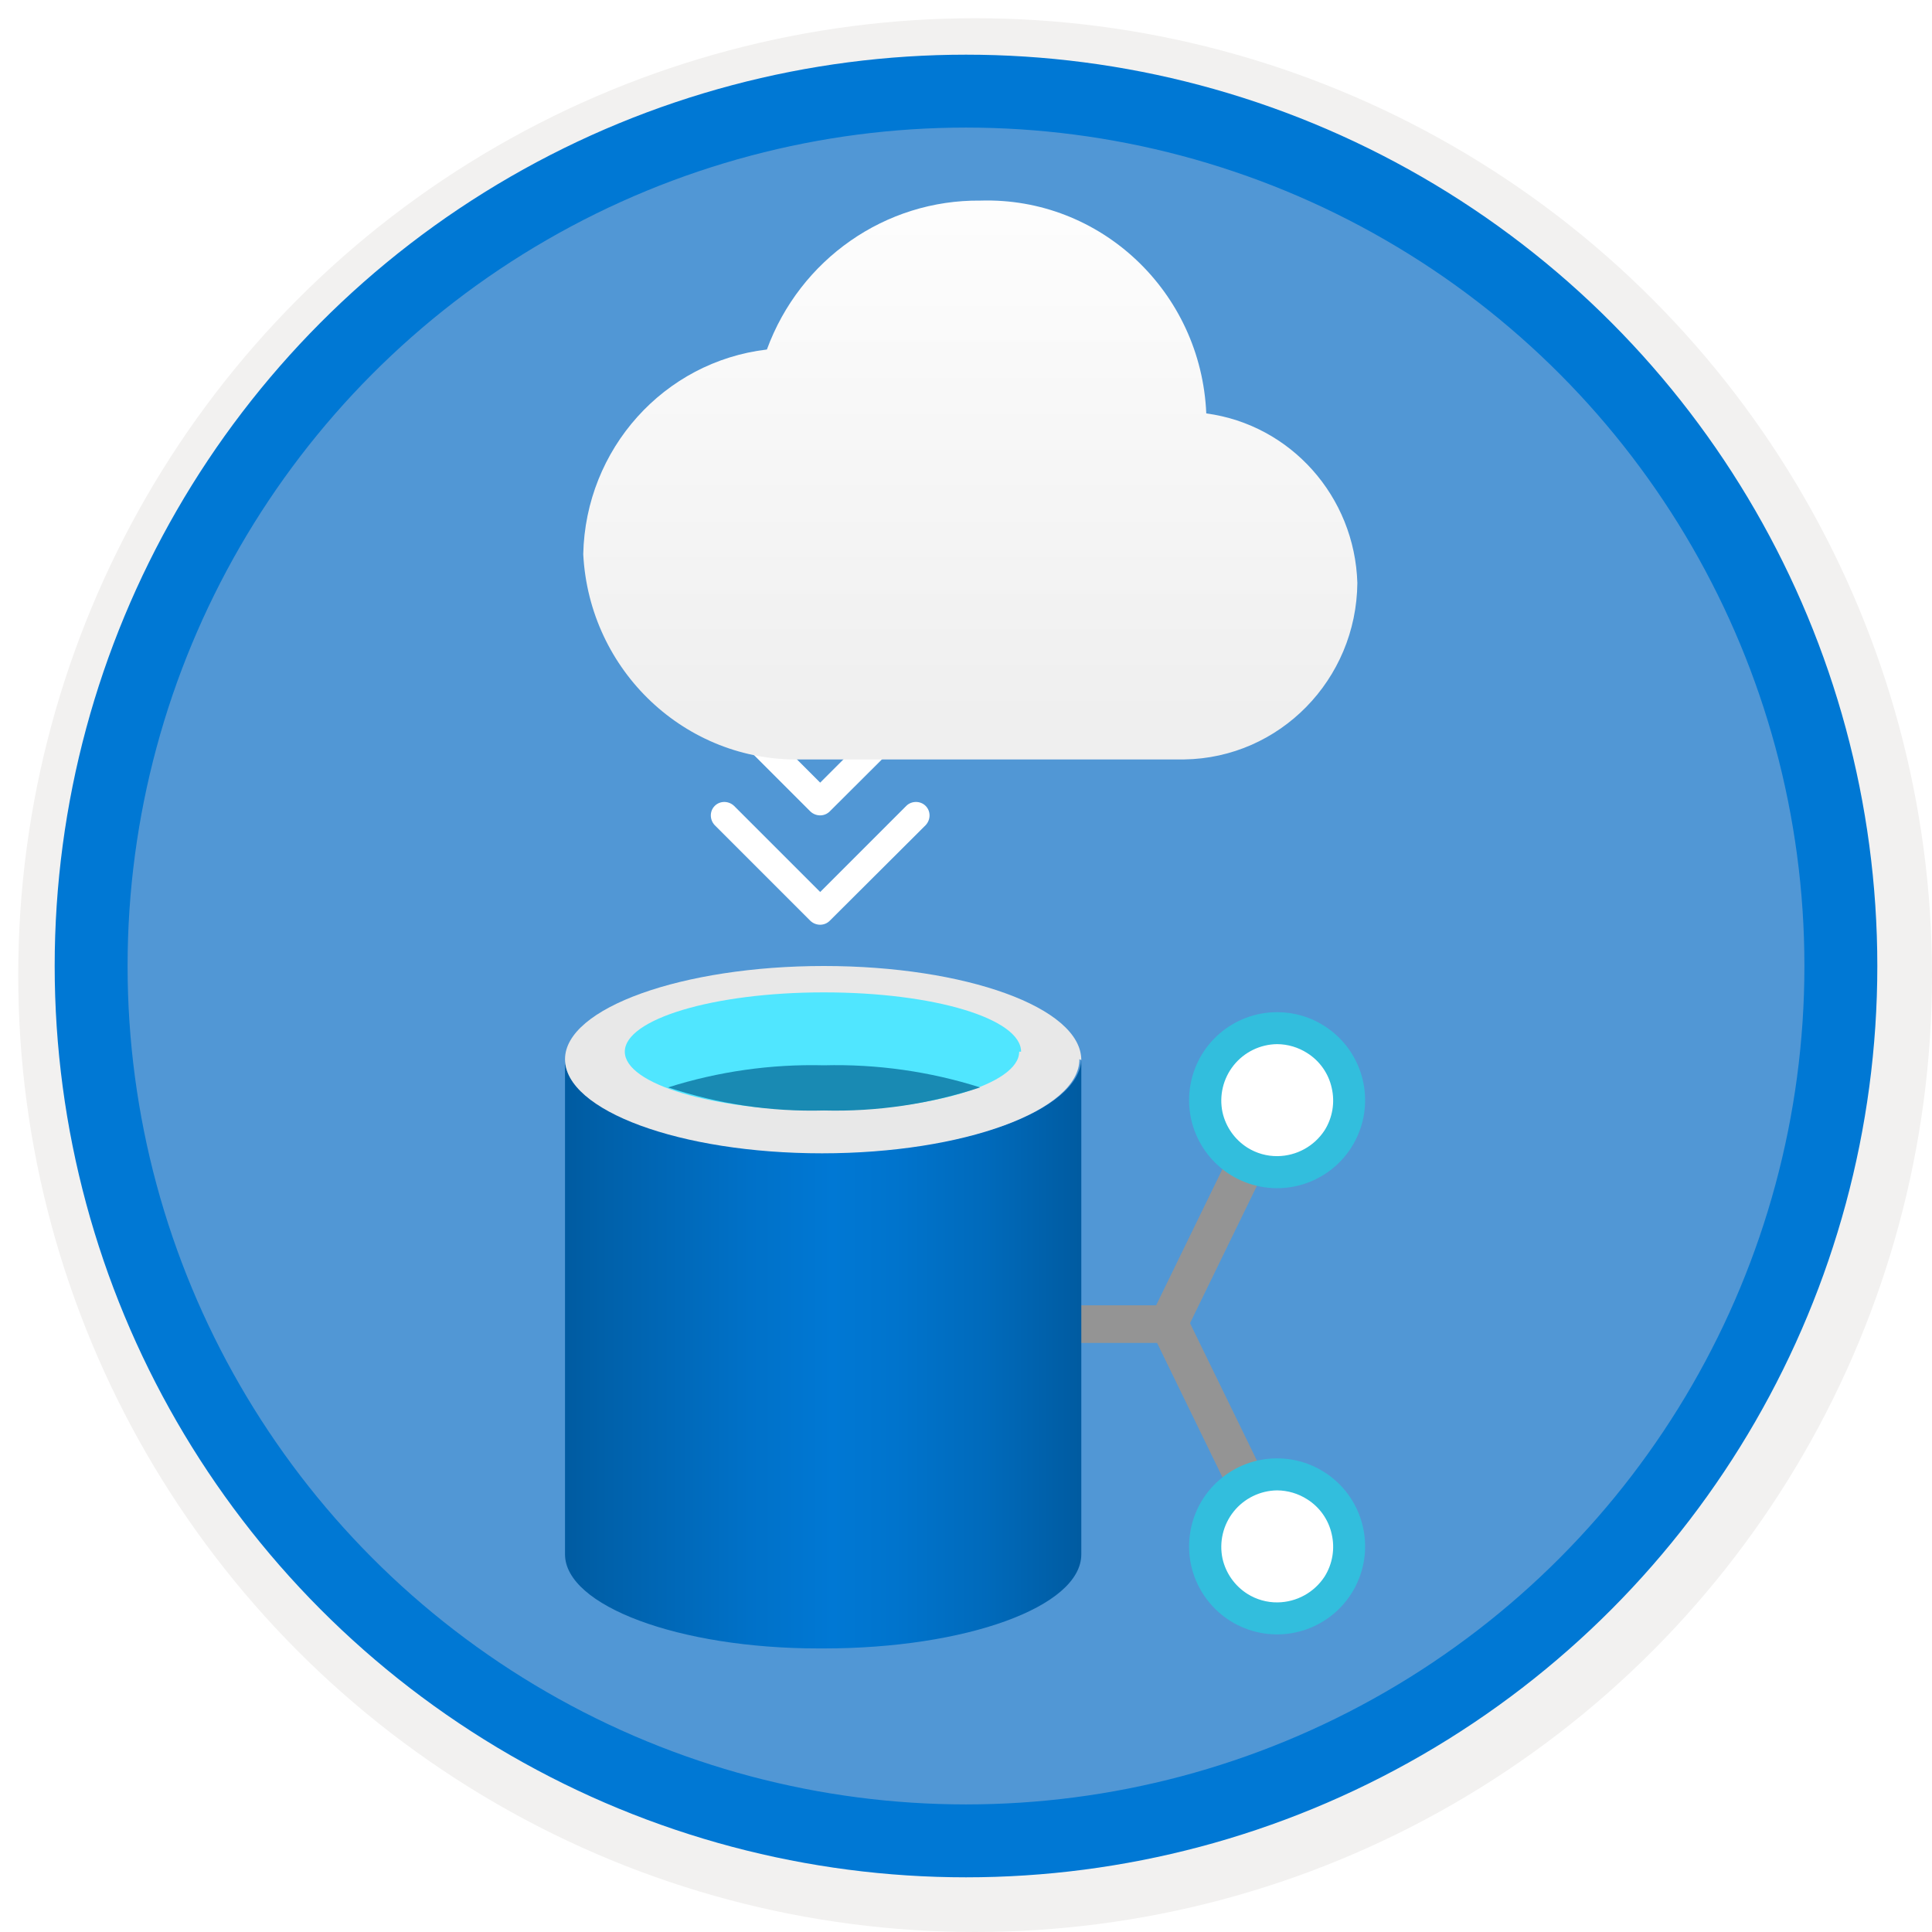 <svg width="106" height="106" viewBox="0 0 106 106" fill="none" xmlns="http://www.w3.org/2000/svg">
<g filter="url(#filter0_d)">
<circle cx="53" cy="53" r="49" fill="#5197D5"/>
<circle cx="53" cy="53" r="50.75" stroke="#F2F1F0" stroke-width="3.5"/>
</g>
<circle cx="53" cy="53" r="48" stroke="#0078D4" stroke-width="4"/>
<path d="M71.024 60.822L69.139 59.893L63.432 71.616H58.552V73.681H63.484L69.139 85.301L71.024 84.371L65.291 72.597L71.024 60.822Z" fill="#949494"/>
<path d="M70.068 64.31C69.325 64.316 68.597 64.1 67.977 63.69C67.048 63.121 66.409 62.181 66.221 61.108C65.954 59.937 66.234 58.708 66.983 57.768C67.732 56.829 68.867 56.281 70.068 56.279C70.819 56.278 71.554 56.493 72.186 56.899C73.089 57.489 73.713 58.421 73.916 59.481C74.174 60.649 73.889 61.87 73.141 62.803C72.394 63.736 71.264 64.281 70.068 64.284V64.31Z" fill="white"/>
<path fill-rule="evenodd" clip-rule="evenodd" d="M65.288 59.682C65.626 57.302 67.664 55.533 70.069 55.533C70.984 55.531 71.88 55.79 72.651 56.282C74.683 57.568 75.459 60.153 74.471 62.345C73.483 64.538 71.033 65.669 68.723 64.999C66.414 64.33 64.949 62.063 65.288 59.682ZM71.722 57.777C71.229 57.461 70.656 57.291 70.07 57.287C69.141 57.297 68.265 57.724 67.685 58.45C67.105 59.175 66.881 60.122 67.074 61.031C67.255 61.832 67.748 62.529 68.443 62.968C68.938 63.278 69.511 63.439 70.095 63.432C71.139 63.42 72.108 62.887 72.677 62.012C73.11 61.32 73.25 60.483 73.065 59.688C72.891 58.897 72.408 58.209 71.722 57.777Z" fill="#32BEDD"/>
<path d="M70.068 88.787C69.325 88.793 68.597 88.577 67.977 88.168C67.086 87.619 66.453 86.736 66.22 85.716C65.987 84.697 66.173 83.626 66.737 82.745C67.291 81.853 68.179 81.219 69.203 80.987C70.226 80.754 71.301 80.941 72.186 81.506C73.665 82.449 74.345 84.255 73.855 85.94C73.365 87.625 71.823 88.784 70.068 88.787Z" fill="white"/>
<path fill-rule="evenodd" clip-rule="evenodd" d="M65.288 84.163C65.626 81.782 67.664 80.013 70.069 80.014C70.984 80.011 71.88 80.271 72.651 80.763C74.683 82.049 75.459 84.634 74.471 86.826C73.483 89.018 71.033 90.15 68.723 89.48C66.414 88.81 64.949 86.543 65.288 84.163ZM71.722 82.261C71.229 81.945 70.656 81.774 70.07 81.77C69.141 81.781 68.265 82.208 67.685 82.933C67.105 83.659 66.881 84.606 67.074 85.515C67.255 86.316 67.748 87.013 68.443 87.451C68.938 87.761 69.511 87.923 70.095 87.916C71.139 87.904 72.108 87.371 72.677 86.496C73.11 85.803 73.25 84.967 73.065 84.172C72.891 83.381 72.408 82.692 71.722 82.261Z" fill="#32BEDD"/>
<path d="M45.202 63.226C37.455 63.226 31 60.928 31 58.113V85.278C31 88.092 37.223 90.442 44.918 90.442H45.202C52.948 90.442 59.326 88.17 59.326 85.278V58.113C59.223 60.928 52.948 63.226 45.202 63.226Z" fill="url(#paint0_linear)"/>
<path d="M59.223 58.113C59.223 60.927 52.897 63.277 45.099 63.277C37.3 63.277 31 60.927 31 58.113C31 55.298 37.455 53 45.202 53C52.948 53 59.326 55.272 59.326 58.164" fill="#E8E8E8"/>
<path d="M55.918 57.701C55.918 59.483 51.09 60.928 45.099 60.928C39.108 60.928 34.28 59.483 34.28 57.701C34.28 55.919 39.134 54.447 45.202 54.447C51.27 54.447 56.022 55.893 56.022 57.701" fill="#50E6FF"/>
<path d="M45.202 58.448C42.305 58.376 39.417 58.786 36.655 59.661C39.409 60.577 42.301 61.005 45.202 60.927C48.111 61.002 51.011 60.574 53.775 59.661C51.004 58.784 48.107 58.374 45.202 58.448Z" fill="#198AB3"/>
<path fill-rule="evenodd" clip-rule="evenodd" d="M45.521 50.521L50.784 45.275C51.072 44.97 51.072 44.503 50.784 44.215C50.497 43.928 50.012 43.928 49.724 44.215L45 48.94L40.275 44.215C39.97 43.928 39.503 43.928 39.215 44.215C38.928 44.503 38.928 44.97 39.215 45.275L44.461 50.521C44.766 50.808 45.233 50.808 45.521 50.521Z" fill="white"/>
<path fill-rule="evenodd" clip-rule="evenodd" d="M45.521 44.521L50.784 39.275C51.072 38.97 51.072 38.503 50.784 38.215C50.497 37.928 50.012 37.928 49.724 38.215L45 42.94L40.275 38.215C39.97 37.928 39.503 37.928 39.215 38.215C38.928 38.503 38.928 38.97 39.215 39.275L44.461 44.521C44.766 44.808 45.233 44.808 45.521 44.521Z" fill="white"/>
<g filter="url(#filter1_d)">
<path d="M74.472 29.981C74.326 25.241 70.818 21.305 66.183 20.682C65.897 14.007 60.376 8.804 53.793 9.006C48.579 8.95 43.892 12.219 42.076 17.176C36.424 17.842 32.123 22.636 32 28.407C32.331 34.818 37.623 39.804 43.951 39.667H64.455H64.982C70.213 39.586 74.425 35.287 74.472 29.981Z" fill="url(#paint1_linear)"/>
</g>
<defs>
<filter id="filter0_d" x="0.5" y="0.5" width="105.5" height="105.5" filterUnits="userSpaceOnUse" color-interpolation-filters="sRGB">
<feFlood flood-opacity="0" result="BackgroundImageFix"/>
<feColorMatrix in="SourceAlpha" type="matrix" values="0 0 0 0 0 0 0 0 0 0 0 0 0 0 0 0 0 0 127 0"/>
<feOffset dx="0.5" dy="0.5"/>
<feColorMatrix type="matrix" values="0 0 0 0 0.824 0 0 0 0 0.831 0 0 0 0 0.835 0 0 0 1 0"/>
<feBlend mode="normal" in2="BackgroundImageFix" result="effect1_dropShadow"/>
<feBlend mode="normal" in="SourceGraphic" in2="effect1_dropShadow" result="shape"/>
</filter>
<filter id="filter1_d" x="28" y="7" width="50.472" height="38.669" filterUnits="userSpaceOnUse" color-interpolation-filters="sRGB">
<feFlood flood-opacity="0" result="BackgroundImageFix"/>
<feColorMatrix in="SourceAlpha" type="matrix" values="0 0 0 0 0 0 0 0 0 0 0 0 0 0 0 0 0 0 127 0"/>
<feOffset dy="2"/>
<feGaussianBlur stdDeviation="2"/>
<feColorMatrix type="matrix" values="0 0 0 0 0 0 0 0 0 0 0 0 0 0 0 0 0 0 0.1 0"/>
<feBlend mode="normal" in2="BackgroundImageFix" result="effect1_dropShadow"/>
<feBlend mode="normal" in="SourceGraphic" in2="effect1_dropShadow" result="shape"/>
</filter>
<linearGradient id="paint0_linear" x1="31" y1="90.357" x2="59.223" y2="90.357" gradientUnits="userSpaceOnUse">
<stop stop-color="#005BA1"/>
<stop offset="0.07" stop-color="#0060A9"/>
<stop offset="0.36" stop-color="#0071C8"/>
<stop offset="0.52" stop-color="#0078D4"/>
<stop offset="0.64" stop-color="#0074CD"/>
<stop offset="0.82" stop-color="#006ABB"/>
<stop offset="1" stop-color="#005BA1"/>
</linearGradient>
<linearGradient id="paint1_linear" x1="31.434" y1="5.952" x2="31.434" y2="37.438" gradientUnits="userSpaceOnUse">
<stop stop-color="white"/>
<stop offset="1" stop-color="#EFEFEF"/>
</linearGradient>
</defs>
</svg>
